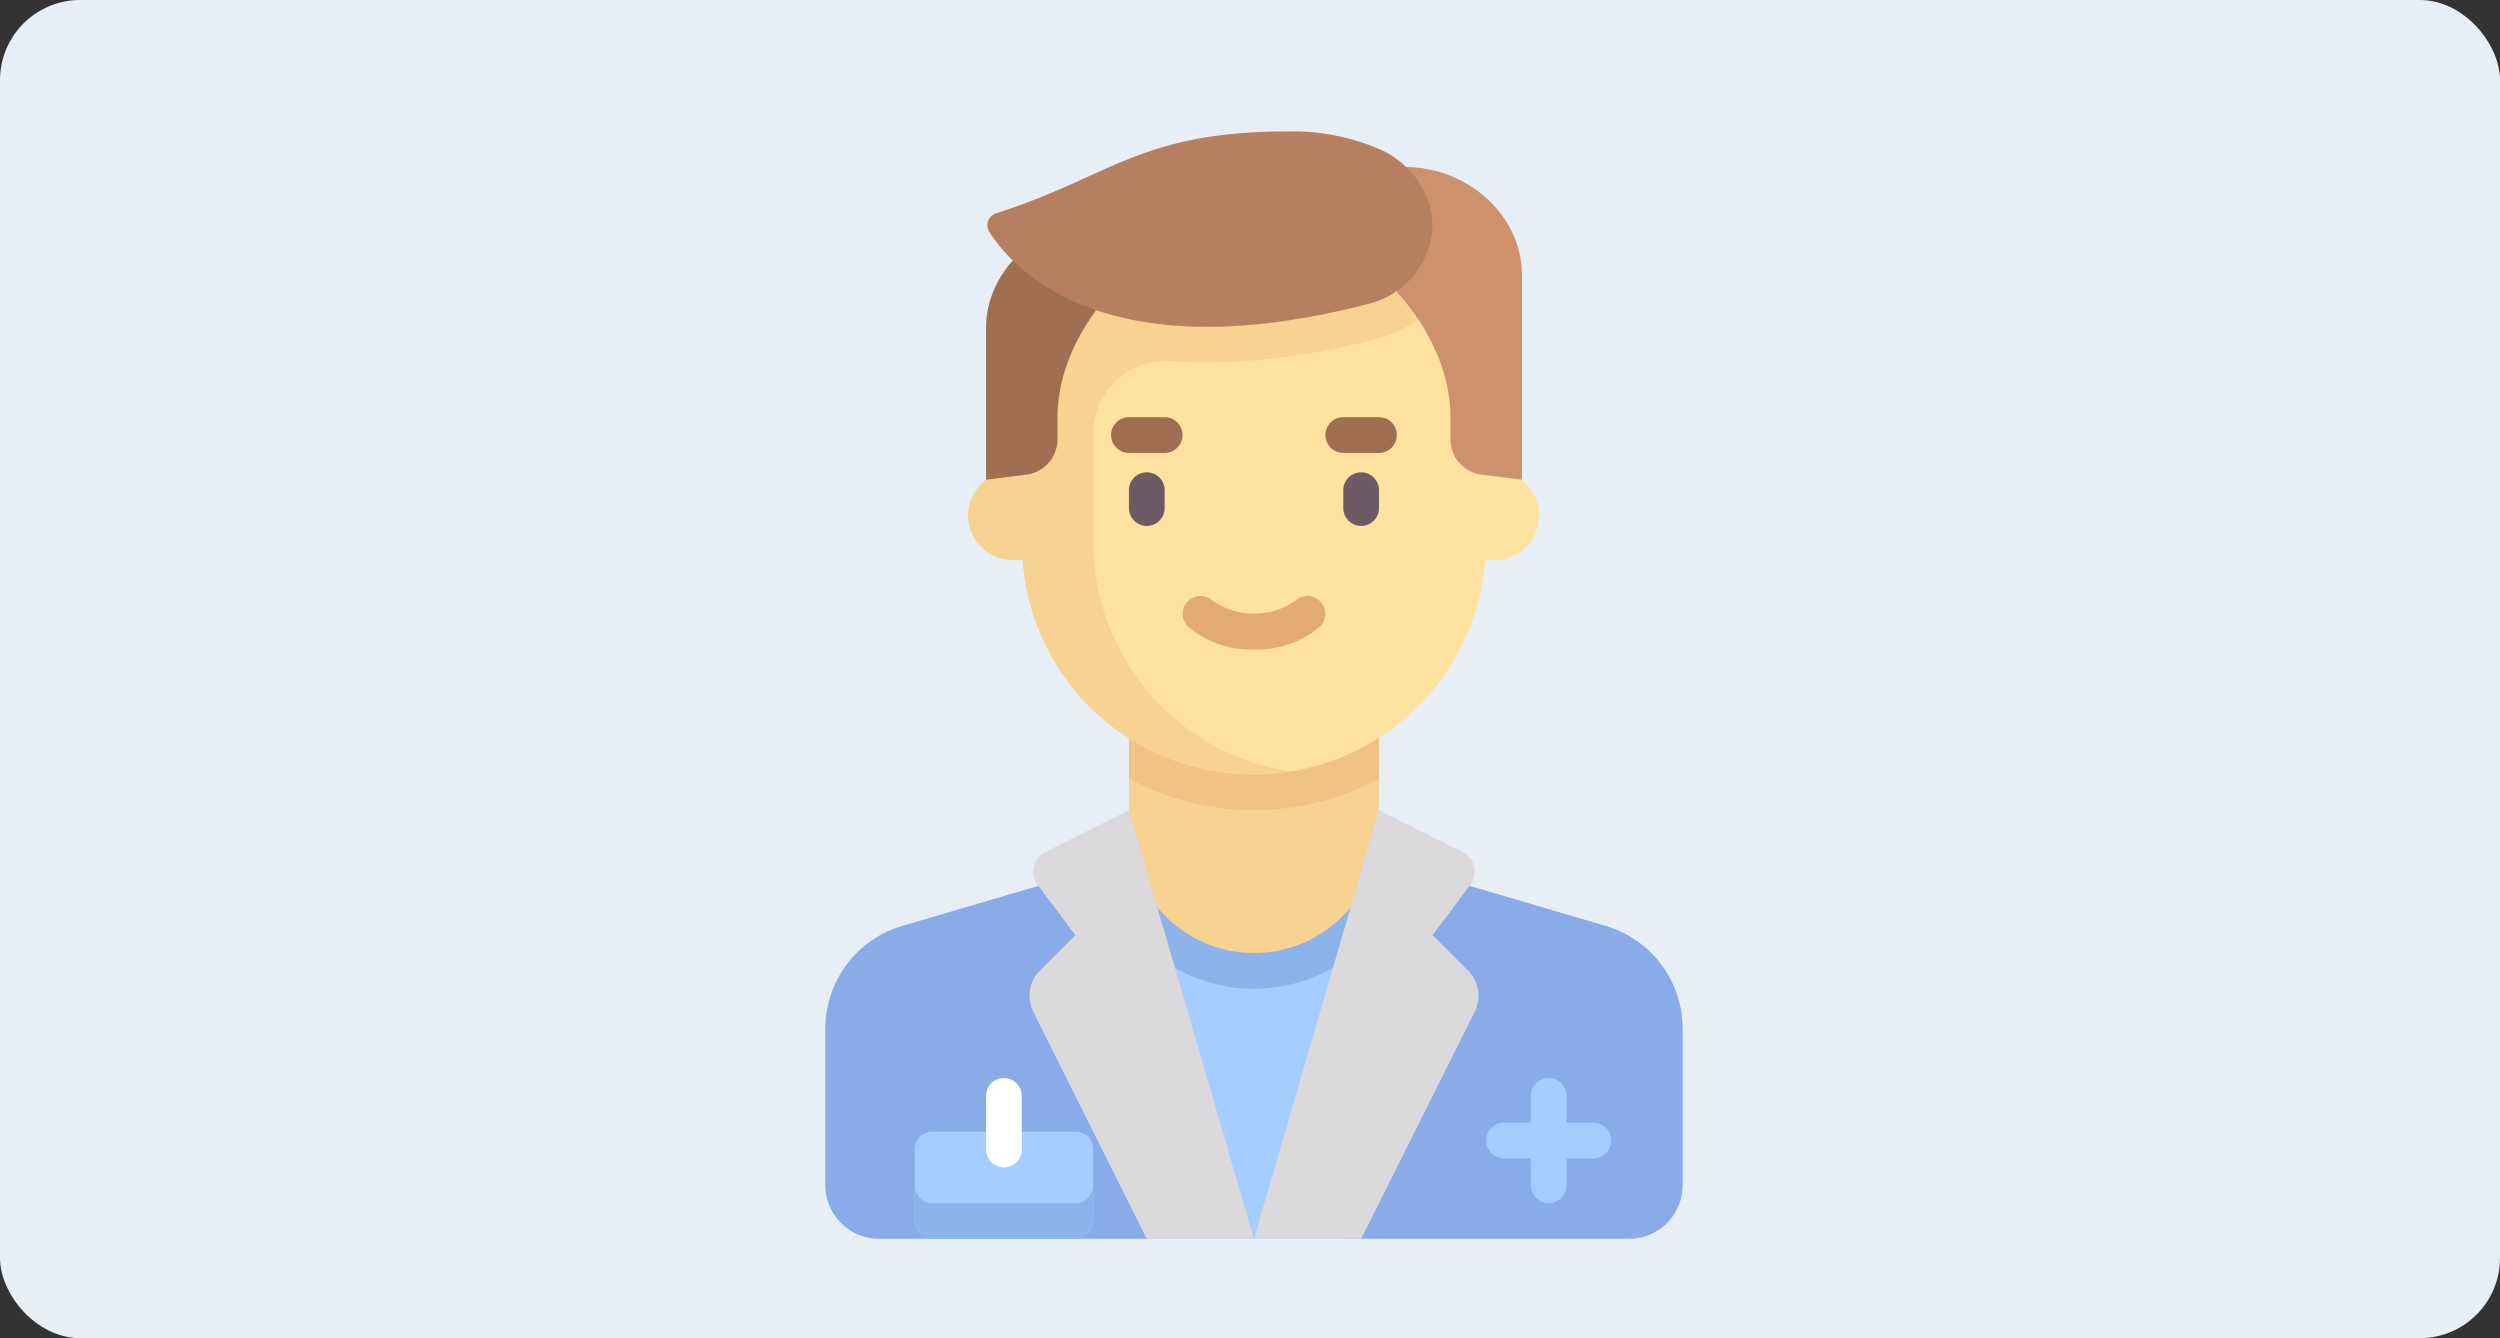 <svg xmlns="http://www.w3.org/2000/svg" width="312" height="167" viewBox="0 0 312 167">
  <rect x="0" y="0" width="312" height="167" fill="#333333" stroke="none"/>
  <g id="Grupo_24686" data-name="Grupo 24686" transform="translate(-179 -1541)">
    <rect id="Rectángulo_5740" data-name="Rectángulo 5740" width="312" height="167" rx="10" transform="translate(179 1541)" fill="#e8eef6"/>
    <g id="Grupo_24679" data-name="Grupo 24679" transform="translate(224.193 1557.401)">
      <path id="Trazado_11658" data-name="Trazado 11658" d="M155.2,348.656l-23.493-6.91H90.9l-23.493,6.91a13.374,13.374,0,0,0-9.6,12.831v19.527a6.687,6.687,0,0,0,6.687,6.687h93.618a6.687,6.687,0,0,0,6.687-6.687V361.486A13.374,13.374,0,0,0,155.2,348.656Z" transform="translate(0 -249.503)" fill="#89ace8"/>
      <path id="Trazado_11659" data-name="Trazado 11659" d="M224.942,391.419h-22.29l-4.458-44.58H229.4Z" transform="translate(-102.494 -253.221)" fill="#a5cdff"/>
      <path id="Trazado_11660" data-name="Trazado 11660" d="M198.194,346.839l.667,6.672a19.994,19.994,0,0,0,29.872,0l.667-6.672Z" transform="translate(-102.494 -253.221)" fill="#8cb4eb"/>
      <path id="Trazado_11661" data-name="Trazado 11661" d="M213.8,295.464h0a15.6,15.6,0,0,1-15.6-15.6v-15.6H229.4v15.6A15.6,15.6,0,0,1,213.8,295.464Z" transform="translate(-102.493 -192.93)" fill="#f7d291"/>
      <path id="Trazado_11662" data-name="Trazado 11662" d="M198.194,273.689a32.841,32.841,0,0,0,31.206,0v-9.431H198.194Z" transform="translate(-102.494 -192.93)" fill="#f0c382"/>
      <path id="Trazado_11663" data-name="Trazado 11663" d="M189.626,96.613h-1.114V74.323H130.558v22.29h-1.115a5.572,5.572,0,1,0,0,11.145h1.227a28.948,28.948,0,0,0,57.729,0h1.227a5.573,5.573,0,0,0,0-11.145Z" transform="translate(-48.232 -54.262)" fill="#ffe1a0"/>
      <g id="Grupo_24677" data-name="Grupo 24677" transform="translate(95.7 42.545)">
        <path id="Trazado_11664" data-name="Trazado 11664" d="M200.423,164.308a2.228,2.228,0,0,1-2.229-2.229V159.85a2.229,2.229,0,1,1,4.458,0v2.229A2.228,2.228,0,0,1,200.423,164.308Z" transform="translate(-198.194 -157.621)" fill="#6e5a64"/>
        <path id="Trazado_11665" data-name="Trazado 11665" d="M299.519,164.308a2.228,2.228,0,0,1-2.229-2.229V159.85a2.229,2.229,0,1,1,4.458,0v2.229A2.228,2.228,0,0,1,299.519,164.308Z" transform="translate(-270.542 -157.621)" fill="#6e5a64"/>
      </g>
      <g id="Grupo_24678" data-name="Grupo 24678" transform="translate(93.471 35.664)">
        <path id="Trazado_11666" data-name="Trazado 11666" d="M196.623,136.587h-4.458a2.229,2.229,0,0,1,0-4.458h4.458a2.229,2.229,0,1,1,0,4.458Z" transform="translate(-189.936 -132.129)" fill="#a06e50"/>
        <path id="Trazado_11667" data-name="Trazado 11667" d="M295.719,136.587h-4.458a2.229,2.229,0,0,1,0-4.458h4.458a2.229,2.229,0,0,1,0,4.458Z" transform="translate(-262.284 -132.129)" fill="#a06e50"/>
      </g>
      <path id="Trazado_11668" data-name="Trazado 11668" d="M130.558,74.323v22.29h-.919a5.7,5.7,0,0,0-5.566,4.06,5.59,5.59,0,0,0,5.37,7.086h1.227a28.772,28.772,0,0,0,33.336,26.373,28.958,28.958,0,0,1-24.533-28.6V91.984a9.02,9.02,0,0,1,9.635-9.063c1.46.12,2.993.185,4.6.185a85.661,85.661,0,0,0,21.451-3.066,14.968,14.968,0,0,0,8.31-5.716Z" transform="translate(-48.232 -54.262)" fill="#f7d291"/>
      <path id="Trazado_11669" data-name="Trazado 11669" d="M147.453,41.248l.279,8.916s-6.687,6.687-6.687,15.6v2.752a4.458,4.458,0,0,1-3.905,4.424l-5.011.626V54.622C132.128,47.236,139.094,40.877,147.453,41.248Z" transform="translate(-54.26 -30.103)" fill="#a06e50"/>
      <path id="Trazado_11670" data-name="Trazado 11670" d="M282.705,333.824l-4.415-4.415,4.725-6.3a2.729,2.729,0,0,0-.963-4.079L271.6,313.806,256,367.3h13.374L283.54,338.97A4.458,4.458,0,0,0,282.705,333.824Z" transform="translate(-144.697 -229.104)" fill="#dbd9dc"/>
      <path id="Trazado_11671" data-name="Trazado 11671" d="M376.729,443.25h-3.343v-3.343a2.229,2.229,0,0,0-4.458,0v3.343h-3.343a2.229,2.229,0,1,0,0,4.458h3.343v3.343a2.229,2.229,0,1,0,4.458,0v-3.343h3.343a2.229,2.229,0,1,0,0-4.458Z" transform="translate(-223.075 -319.541)" fill="#a5cdff"/>
      <path id="Trazado_11672" data-name="Trazado 11672" d="M322.343,16.474l-.279,15.6s6.687,6.687,6.687,15.6v2.752a4.458,4.458,0,0,0,3.905,4.424l5.011.626V29.848C337.667,22.462,330.7,16.1,322.343,16.474Z" transform="translate(-192.929 -12.016)" fill="#cd916e"/>
      <path id="Trazado_11673" data-name="Trazado 11673" d="M231.883,221.4a11.929,11.929,0,0,1-8.252-2.871,2.229,2.229,0,0,1,3.13-3.174,9.06,9.06,0,0,0,10.244,0,2.229,2.229,0,0,1,3.13,3.174A11.926,11.926,0,0,1,231.883,221.4Z" transform="translate(-120.581 -156.756)" fill="#e3aa75"/>
      <path id="Trazado_11674" data-name="Trazado 11674" d="M153.531,333.824l4.415-4.415-4.725-6.3a2.729,2.729,0,0,1,.963-4.079l10.449-5.225,15.6,53.5H166.862L152.7,338.97A4.458,4.458,0,0,1,153.531,333.824Z" transform="translate(-68.933 -229.104)" fill="#dbd9dc"/>
      <path id="Trazado_11675" data-name="Trazado 11675" d="M170.313,0c-18.6,0-22.161,5.653-36.481,10.214a1.56,1.56,0,0,0-.871,2.323c3.107,4.861,14.673,17.53,47.531,8.927a10.413,10.413,0,0,0,7.587-8.01h0c.9-4.519-1.842-8.994-5.971-11.04A27.451,27.451,0,0,0,170.313,0Z" transform="translate(-54.691)" fill="#b67f5f"/>
      <path id="Trazado_11676" data-name="Trazado 11676" d="M119.157,475.826H101.325A2.229,2.229,0,0,1,99.1,473.6v-8.916a2.229,2.229,0,0,1,2.229-2.229h17.832a2.229,2.229,0,0,1,2.229,2.229V473.6A2.229,2.229,0,0,1,119.157,475.826Z" transform="translate(-30.144 -337.628)" fill="#a5cdff"/>
      <path id="Trazado_11677" data-name="Trazado 11677" d="M134.358,448.823a2.228,2.228,0,0,1-2.229-2.229v-6.687a2.229,2.229,0,1,1,4.458,0v6.687A2.228,2.228,0,0,1,134.358,448.823Z" transform="translate(-54.261 -319.541)" fill="#fff"/>
      <path id="Trazado_11678" data-name="Trazado 11678" d="M119.157,489.455H101.325a2.229,2.229,0,0,1-2.229-2.229v4.458a2.229,2.229,0,0,0,2.229,2.229h17.832a2.229,2.229,0,0,0,2.229-2.229v-4.458A2.229,2.229,0,0,1,119.157,489.455Z" transform="translate(-30.144 -355.715)" fill="#8cb4eb"/>
    </g>
  </g>
</svg>
